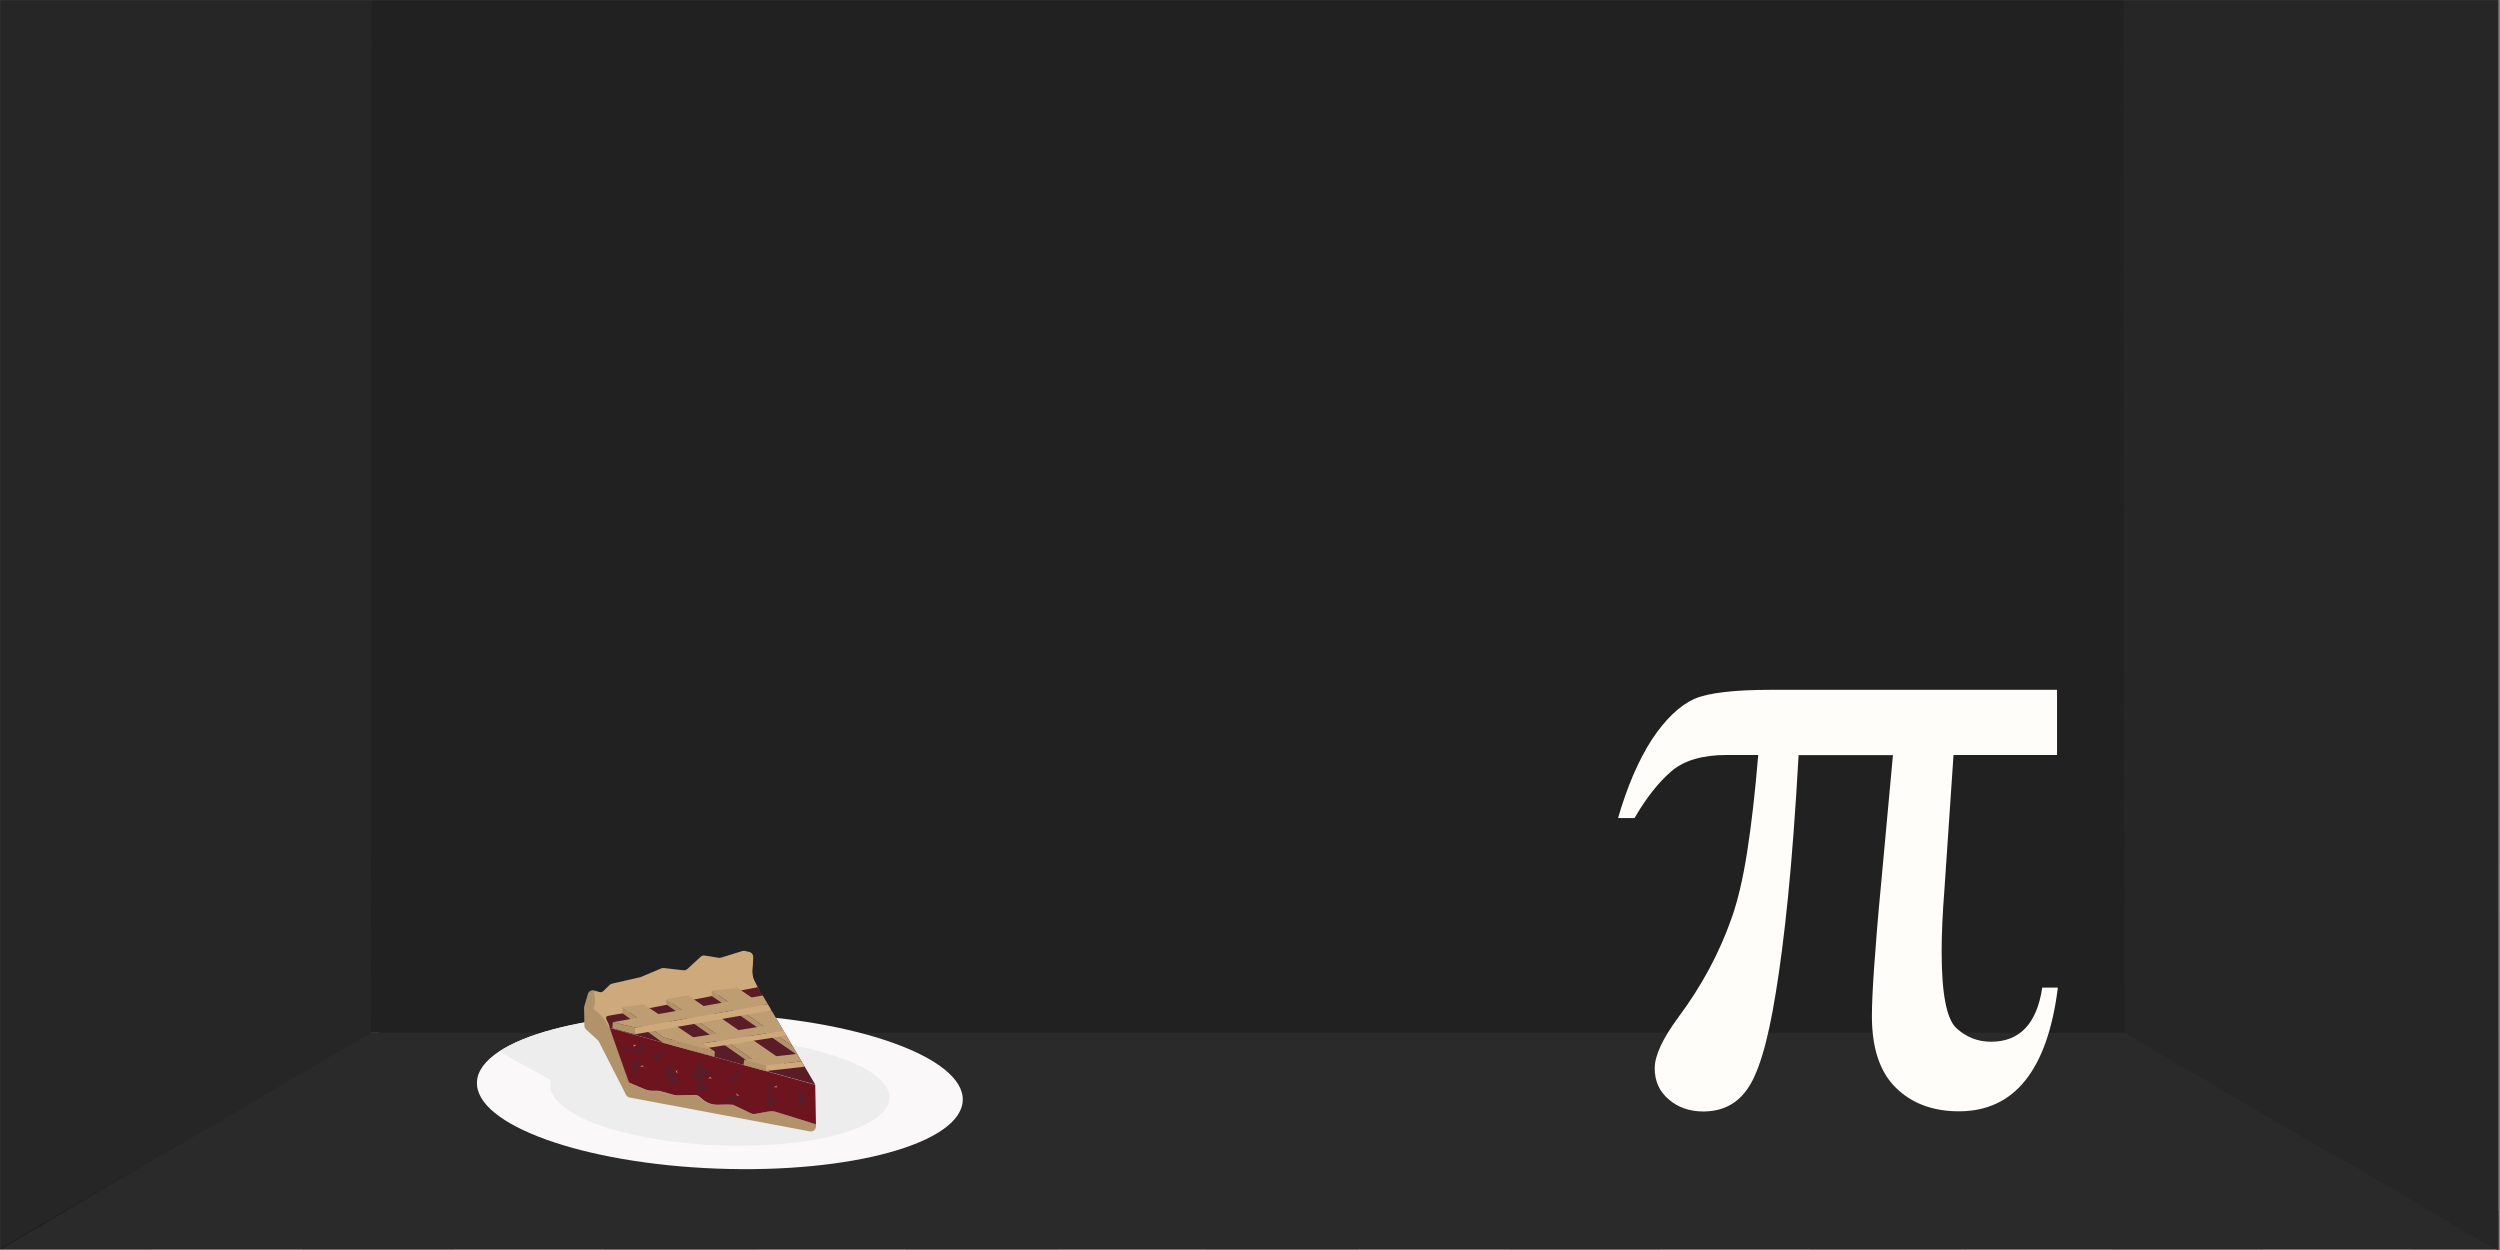 <svg width="2160" height="1080" viewBox="0 0 2160 1080" fill="none" xmlns="http://www.w3.org/2000/svg">
<rect x="0" y="0" width="2160" height="1080" fill="#808080" stroke="none"/>
<g clip-path="url(#clip0_106_26455)">
<mask id="mask0_106_26455" style="mask-type:luminance" maskUnits="userSpaceOnUse" x="0" y="0" width="2160" height="1080">
<path d="M2160 0H0V1080H2160V0Z" fill="white"/>
</mask>
<g mask="url(#mask0_106_26455)">
<path d="M1835.52 -1.38H327.52V892.62H1835.52V-1.38Z" fill="#212121"/>
<path d="M753.97 -2.73H663.95V892.56H753.97V-2.73Z" fill="#212121"/>
<path d="M934 -2.73H843.98V892.56H934V-2.73Z" fill="#212121"/>
<path d="M1114.04 -2.73H1024.02V892.56H1114.04V-2.73Z" fill="#212121"/>
<path d="M1294.07 -2.73H1204.05V892.56H1294.07V-2.73Z" fill="#212121"/>
<path d="M1474.11 -2.73H1384.09V892.56H1474.11V-2.73Z" fill="#212121"/>
<path d="M1654.14 -2.73H1564.12V892.56H1654.14V-2.73Z" fill="#212121"/>
<path d="M1838 -3H1744V893H1838V-3Z" fill="#212121"/>
<path d="M393.9 -3.42H303.88V892.24H393.9V-3.42Z" fill="#212121"/>
<path d="M573.93 -3.42H483.91V892.24H573.93V-3.42Z" fill="#212121"/>
<path d="M2158.52 1045.27V1079.24H-1.48L-0.84 1078.86L36.33 1056.94L36.41 1056.89L53.41 1046.87L53.5 1046.82L315.54 892.26L315.57 892.24H1835.34L1835.38 892.26L2158.37 1045.2H2158.38L2158.52 1045.27Z" fill="#1D1D1D"/>
<path d="M754.64 892.26L652.25 1079.24H521.96L664.68 892.26H754.64Z" fill="#1D1D1D"/>
<path d="M934.57 892.26L912.85 1079.24H782.54L844.6 892.26H934.57Z" fill="#1D1D1D"/>
<path d="M1173.44 1079.24H1043.14L1024.53 892.26H1114.49L1173.44 1079.24Z" fill="#1D1D1D"/>
<path d="M1434.03 1079.24H1303.73L1204.45 892.26H1294.42L1434.03 1079.24Z" fill="#1D1D1D"/>
<path d="M1694.62 1079.24H1564.33L1384.38 892.26H1474.34L1694.62 1079.24Z" fill="#1D1D1D"/>
<path d="M1955.22 1079.24H1824.93L1564.3 892.26H1654.27L1955.22 1079.24Z" fill="#1D1D1D"/>
<path d="M2158.52 1051.17V1079.24H2158.38V1079.62L2157.72 1079.24H2085.51L1744.23 892.26H1834.19L1835.23 892.77L1841.85 896.01L2158.37 1051.1H2158.38L2158.52 1051.17Z" fill="#1D1D1D"/>
<path d="M394.79 892.26L131.06 1079.24H0.77L1.38 1078.86L48.59 1049.83L53.41 1046.87L53.5 1046.82L304.83 892.26H394.79Z" fill="#1D1D1D"/>
<path d="M574.72 892.26L391.65 1079.24H261.36L484.75 892.26H574.72Z" fill="#1D1D1D"/>
<g style="mix-blend-mode:lighten" opacity="0.06">
<path d="M2160.94 1045.32V1079.29H0.94L1.58 1078.91L38.75 1056.99L38.83 1056.94L55.83 1046.92L55.91 1046.87L317.96 892.31L317.99 892.29H1837.76L1837.8 892.31L2160.79 1045.25H2160.8L2160.94 1045.32Z" fill="white"/>
</g>
<path d="M2158.38 1079.62V1080L2157.72 1079.62L1841.85 896.22L1835.38 892.46L1835.17 557.5L1834.83 -0.38L1835.08 -0.49L1837.04 -1.31L2158.12 -0.31L2158.37 1045.55V1051.45L2158.38 1079.62Z" fill="#1D1D1D"/>
<mask id="mask1_106_26455" style="mask-type:luminance" maskUnits="userSpaceOnUse" x="1835" y="-11" width="324" height="1091">
<path d="M2158.38 -9.63V1080L2157.72 1079.62L1835.23 892.06V890.95L1835.17 553.34L1835.08 -9.09V-9.7L1835.82 -10.01L1837.29 -10.64L2036.37 -10.01L2158.38 -9.63Z" fill="white"/>
</mask>
<g mask="url(#mask1_106_26455)">
<path d="M2010.66 -1.06H1920.89V1087.31H2010.66V-1.06Z" fill="#1D1D1D"/>
<path d="M2190.2 -1.06H2100.43V1087.31H2190.2V-1.06Z" fill="#1D1D1D"/>
</g>
<g style="mix-blend-mode:darken" opacity="0.04">
<path d="M2158.38 1079.62V1080L2157.72 1079.62L1841.85 896.22L1835.38 892.46L1835.17 557.5L1834.83 -0.38L1835.08 -0.49L1837.04 -1.31L2158.12 -0.31L2158.37 1045.55V1051.45L2158.38 1079.62Z" fill="white"/>
</g>
<path d="M-2.42 1079.62V1080L-1.76 1079.62L314.11 896.22L320.58 892.46L320.79 557.5L321.13 -0.38L320.88 -0.49L318.92 -1.31L-2.16 -0.31L-2.41 1045.55V1051.45L-2.42 1079.62Z" fill="#1D1D1D"/>
<mask id="mask2_106_26455" style="mask-type:luminance" maskUnits="userSpaceOnUse" x="-3" y="-11" width="324" height="1091">
<path d="M-2.42 -9.63V1080L-1.76 1079.62L320.73 892.06V890.95L320.79 553.34L320.88 -9.09V-9.7L320.14 -10.01L318.67 -10.64L119.59 -10.01L-2.42 -9.63Z" fill="white"/>
</mask>
<g mask="url(#mask2_106_26455)">
<path d="M145.31 1087.32H235.08L235.08 -1.05H145.31L145.31 1087.32Z" fill="#1D1D1D"/>
<path d="M-34.22 1087.32H55.55L55.55 -1.05H-34.22L-34.22 1087.32Z" fill="#1D1D1D"/>
</g>
<g style="mix-blend-mode:darken" opacity="0.04">
<path d="M-2.42 1079.62V1080L-1.76 1079.62L314.11 896.22L320.58 892.46L320.79 557.5L321.13 -0.38L320.88 -0.49L318.92 -1.31L-2.16 -0.31L-2.41 1045.55V1051.45L-2.42 1079.62Z" fill="white"/>
</g>
</g>
<path d="M1777.27 596.147V652.296H1687.84L1679.92 769.434C1678.31 789.958 1677.58 807.698 1677.58 822.505C1677.58 858.423 1681.83 880.267 1690.18 888.184C1698.69 896.1 1708.66 900.059 1720.24 900.059C1745.01 900.059 1759.82 884.519 1764.51 853.292H1778C1769.06 924.542 1740.47 960.167 1692.53 960.167C1669.81 960.167 1651.63 953.276 1637.85 939.642C1624.06 926.008 1617.32 905.336 1617.32 877.921C1617.32 868.978 1617.91 854.904 1619.23 835.992C1620.55 817.08 1622.45 793.037 1625.24 764.009L1635.5 652.443H1553.99C1551.35 699.943 1548.27 740.552 1544.9 774.418C1541.53 808.137 1537.86 836.139 1534.2 858.276C1527.31 901.085 1518.95 928.94 1508.83 942.134C1499.89 954.302 1487.43 960.313 1471.6 960.313C1460.01 960.313 1450.04 956.941 1441.98 950.051C1433.77 943.16 1429.67 934.218 1429.67 923.076C1429.67 911.934 1436.56 897.273 1450.19 878.801C1470.28 851.826 1485.52 823.384 1496.08 793.33C1501.36 778.523 1505.9 759.464 1509.57 735.861C1513.23 712.404 1516.46 684.549 1519.1 652.296H1492.12C1471.01 652.296 1454.88 656.988 1443.89 666.517C1432.89 676.046 1422.19 689.534 1412.22 706.833H1398C1405.92 679.418 1415.74 656.694 1427.32 638.809C1438.9 621.363 1451.07 609.781 1463.68 603.917C1475.85 598.639 1497.98 596 1530.24 596H1777.27V596.147Z" fill="#FFFDF9"/>
<path d="M619.466 1009.68C735.377 1014.03 830.452 987.633 831.82 950.751C833.188 913.869 740.335 880.443 624.344 876.099C598.024 875.044 571.663 875.666 545.421 877.963C494.94 882.57 453.932 893.537 431.273 908.422C419.279 916.298 412.441 925.271 412.084 934.981C410.686 971.911 503.539 1005.34 619.466 1009.68Z" fill="#FAF8F9"/>
<path d="M476.572 931.75C465.979 958.545 529.898 985.802 620.022 989.502C709.479 993.119 775.031 971.447 767.91 944.253C761.559 920.034 698.338 899.572 625.707 896.339C552.616 893.083 486.064 907.95 476.572 931.75Z" fill="#EDEDED"/>
<g style="mix-blend-mode:multiply">
<path d="M545.421 877.964L550.866 880.884L567.087 889.566L570.465 891.38L570.576 891.378L580.185 896.542L582.698 897.879L586.061 899.677L593.843 903.842L597.222 905.655L629.634 923.117L631.444 924.085L633.502 925.621L694.033 968.292L696.892 970.322C702.081 973.978 703.354 976.77 699.553 976.094L485.684 937.496C483.03 936.864 480.484 935.839 478.129 934.457L476.063 933.318L462.111 925.627L431.244 908.55C453.901 893.585 494.91 882.619 545.421 877.964Z" fill="#EDEDED"/>
<path d="M484.801 922.545L484.768 922.513L484.8 922.512L484.801 922.545Z" fill="#BF9D72"/>
<path d="M462.031 927.235L462.121 925.309L462.047 927.235L462.031 927.235Z" fill="#BF9D72"/>
</g>
<path d="M504.634 870.363L504.933 886.264C504.951 886.859 505.088 887.445 505.335 887.987C505.582 888.528 505.934 889.015 506.371 889.418L516.502 898.772C516.904 899.124 517.235 899.55 517.476 900.026L540.864 945.908C541.186 946.52 541.643 947.05 542.2 947.459C542.757 947.867 543.4 948.143 544.078 948.266L699.738 977.522C700.39 977.644 701.061 977.619 701.703 977.449C702.344 977.279 702.939 976.968 703.446 976.538C703.952 976.108 704.357 975.57 704.63 974.964C704.904 974.358 705.04 973.698 705.028 973.032L704.998 971.442L670.619 960.683C668.462 960.013 666.177 959.87 663.954 960.267L658.946 961.188L652.532 962.343C651.26 962.569 649.949 962.394 648.781 961.84L633.088 953.418L628.605 954.409L619.779 954.575C615.078 954.658 610.507 953.025 606.916 949.981L606.352 949.498L604.37 947.786C603.22 946.795 601.751 946.257 600.236 946.272L585.388 946.551C584.207 946.573 583.03 946.424 581.892 946.108L570.212 942.876C569.332 942.633 568.423 942.517 567.511 942.529L564.341 942.588C561.576 942.641 558.832 942.101 556.291 941.005L543.327 935.268L530.67 896.884L526.81 888.064L526.807 887.905L518.432 857.219C517.965 857.216 517.503 857.133 517.064 856.974L513.698 855.812C513.128 855.614 512.525 855.533 511.924 855.574C511.323 855.615 510.736 855.778 510.2 856.053C509.663 856.327 509.187 856.708 508.801 857.172C508.414 857.635 508.125 858.173 507.951 858.752L504.972 868.925C504.78 869.382 504.666 869.868 504.634 870.363Z" fill="#B2926B"/>
<path d="M526.714 887.971L524.876 881.26L655.961 855.447L652.768 849.144C648.88 843.029 650.357 835.573 650.45 834.633L650.774 827.405C650.908 826.314 650.642 825.211 650.023 824.303C649.405 823.395 648.478 822.744 647.416 822.473L643.739 821.636C642.971 821.451 642.169 821.466 641.409 821.679L638.635 822.543L623.065 827.385C622.41 827.593 621.716 827.644 621.038 827.534L608.986 825.597C608.319 825.494 607.636 825.543 606.99 825.739C606.343 825.936 605.749 826.275 605.251 826.733L593.954 837.157C593.483 837.592 592.923 837.92 592.314 838.118C591.705 838.316 591.061 838.38 590.425 838.305L573.506 836.38C572.748 836.297 571.98 836.41 571.277 836.708L553.884 844.066C553.639 844.167 553.386 844.246 553.127 844.303L528.82 849.866C528.023 850.053 527.292 850.451 526.701 851.019L521.58 855.998C521.196 856.448 520.709 856.797 520.161 857.015C519.612 857.233 519.019 857.314 518.433 857.251C507.731 854.636 517.939 860.521 512.658 871.325C524.876 881.26 524.989 887.271 526.714 887.971Z" fill="#CEA97B"/>
<path d="M524.09 878.237C522.558 881.081 526.157 882.795 526.748 888.129L572.48 900.759L572.783 900.849L597.45 907.671L598.82 908.043L642.337 920.063L646.687 921.253L655.898 923.816L656.056 923.813L656.215 923.81L656.613 923.914L656.74 923.912L704.209 937.018C704.311 937.402 704.366 937.796 704.373 938.192L704.352 937.063L703.926 936.308L696.033 922.888L695.214 921.487L693.316 918.341L692.498 916.941L689.518 911.907L688.699 910.507L684.737 903.789L679.398 894.711L676.893 890.447L673.291 884.343L667.101 873.817L666.545 872.873L663.45 867.618L658.996 860.067L654.788 852.908L640.415 855.691L620.577 859.532L615.097 860.605L599.792 863.565L581.264 867.094L576.194 868.08L561.253 870.969L543.77 874.432L537.941 875.559C536.694 875.837 524.488 877.498 524.09 878.237Z" fill="#5A1C27"/>
<path d="M526.748 888.129L543.327 935.268L556.415 940.892C558.957 941.987 561.701 942.527 564.466 942.475L567.635 942.415C568.548 942.403 569.457 942.52 570.337 942.762L582.017 945.994C583.155 946.31 584.332 946.459 585.513 946.438L600.361 946.159C601.876 946.143 603.345 946.681 604.495 947.672L606.477 949.384L607.04 949.867C610.592 952.901 615.114 954.55 619.777 954.511L631.662 954.288C632.554 954.263 633.438 954.454 634.241 954.844L637.248 956.283L648.815 961.919C649.983 962.473 651.293 962.648 652.565 962.422L658.979 961.267L663.987 960.346C666.21 959.949 668.495 960.092 670.652 960.762L704.998 971.458L704.376 938.336C704.369 937.939 704.314 937.545 704.211 937.162L526.748 888.129Z" fill="#6E141E"/>
<path d="M591.659 936.937C596.434 937.961 581.323 937.736 581.022 920.053C580.966 917.063 576.625 921.392 574.714 921.762C572.042 927.237 580.483 934.379 577.019 938.182C575.841 939.573 580.502 934.57 591.659 936.937Z" fill="#5A1C27"/>
<path d="M611.402 941.577C612.711 940.375 608.001 936.869 608.484 932.215C608.753 929.617 613.465 929.02 614.144 927.209C615.125 924.55 611.91 927.251 604.772 918.573C601.528 914.609 604.535 923.683 597.619 930.144C595.889 931.768 604.838 933.047 602.7 936.523C596.501 946.581 610.311 942.568 611.402 941.577Z" fill="#5A1C27"/>
<path d="M638.495 948.433C633.708 946.774 634.554 947.044 630.919 944.265C629.23 942.976 631.543 947.116 629.916 948.276C622.094 953.768 636.269 948.905 639.072 952.145C642.265 955.887 640.713 949.203 638.495 948.433Z" fill="#5A1C27"/>
<path d="M570.709 907.712C567.228 911.42 567.833 910.741 563.816 912.948C561.965 913.969 566.681 913.53 567.035 915.496C568.797 924.912 570.227 909.916 574.294 908.694C579.024 907.317 572.311 906.091 570.709 907.712Z" fill="#5A1C27"/>
<path d="M636.898 926.686C633.109 930.05 633.78 929.449 629.565 931.262C627.616 932.11 632.355 932.116 632.552 934.117C633.491 943.644 636.241 928.83 640.363 928.005C645.21 926.992 638.66 925.126 636.898 926.686Z" fill="#5A1C27"/>
<path d="M661.677 937.817C660.877 936.592 663.039 938.571 665.008 935.4C668.578 929.639 663.312 943.831 666.93 948.249C669.493 951.382 675.56 951.984 673.964 952.237C667.452 953.234 669.094 957.1 665.393 955.865C660.047 954.009 666.131 944.558 661.677 937.817Z" fill="#5A1C27"/>
<path d="M538.72 909.426C537.351 909.977 539.728 908.23 537.064 905.671C532.142 900.992 544.973 908.991 549.996 906.303C553.558 904.391 555.351 898.552 555.27 900.16C554.982 906.766 559.087 905.91 557.138 909.319C554.282 914.224 546.224 906.374 538.72 909.426Z" fill="#5A1C27"/>
<path d="M553.933 916.744C553.308 915.547 550.052 915.226 548.066 916.663C542.808 920.309 549.11 932.551 549.949 932.535C550.472 932.525 548.265 927.254 551.323 921.279C553.314 917.583 554.591 918.004 553.933 916.744Z" fill="#5A1C27"/>
<path d="M688.587 955.175C689.509 956.16 692.714 955.479 694.233 953.622C698.293 948.662 688.846 938.595 688.027 938.881C687.523 939.065 691.125 943.484 689.823 950.093C688.966 954.261 687.6 954.144 688.587 955.175Z" fill="#5A1C27"/>
<path d="M636.581 944.428C636.264 944.434 636.853 946.221 636.041 946.029C635.229 945.838 637.533 947.003 638.762 946.614C638.292 946.394 637.846 946.125 637.431 945.812C636.676 945.254 636.835 944.455 636.581 944.428Z" fill="#C98790"/>
<path d="M615.028 932.076C615.278 931.88 613.597 930.974 614.285 930.499C614.974 930.025 612.532 930.85 611.935 931.975C612.449 931.81 612.978 931.693 613.514 931.627C614.384 931.547 614.825 932.239 615.028 932.076Z" fill="#C98790"/>
<path d="M671.811 939.758C672.061 939.563 670.38 938.672 671.068 938.182C671.757 937.692 669.331 938.533 668.718 939.658C669.235 939.5 669.763 939.384 670.297 939.31C671.262 939.228 671.688 939.92 671.811 939.758Z" fill="#C98790"/>
<path d="M585.511 924.439C585.332 924.171 584.333 925.829 583.939 925.104C583.545 924.38 584.194 926.865 585.284 927.545C585.148 927.025 585.059 926.495 585.017 925.959C584.952 925.053 585.658 924.658 585.511 924.439Z" fill="#C98790"/>
<path d="M556.281 921.933C556.531 921.738 554.834 920.847 555.522 920.357C556.211 919.867 553.785 920.707 553.173 921.848C553.688 921.686 554.216 921.564 554.751 921.485C555.637 921.404 556.062 922.096 556.281 921.933Z" fill="#C98790"/>
<path d="M546.706 902.5C546.472 902.711 548.184 903.538 547.497 904.076C546.809 904.614 549.233 903.661 549.814 902.521C549.297 902.689 548.77 902.821 548.236 902.917C547.365 902.997 546.909 902.321 546.706 902.5Z" fill="#C98790"/>
<path d="M615.006 855.739L620.562 859.564L629.058 865.433L638.613 872.014L645.294 876.629L645.31 876.628L659.668 886.539L667.506 891.959L673.014 895.753L684.722 903.821L679.383 894.743L676.878 890.479L673.276 884.375L667.086 873.849L665.866 873.013L665.85 873.013L659.09 868.416L649.36 861.822L640.4 855.723L637.285 853.619L615.006 855.739Z" fill="#BF9D72"/>
<path d="M724.376 912.763L724.409 912.795L724.408 912.763L724.376 912.763Z" fill="#CEA97B"/>
<path d="M614.841 860.466L615.082 860.637L623.481 866.428L633.004 872.994L639.701 877.608L653.963 887.457L661.8 892.846L667.292 896.64L689.471 911.955L689.519 911.986L689.503 911.939L684.721 903.821L673.014 895.753L667.505 891.959L659.668 886.539L645.31 876.628L645.294 876.628L638.613 872.014L629.058 865.433L620.562 859.563L615.005 855.739L614.841 860.466Z" fill="#B2926B"/>
<path d="M575.74 863.317L656.262 919.546L677.459 917.176L594.381 859.88L575.74 863.317Z" fill="#BF9D72"/>
<path d="M656.058 923.925L677.271 921.554L677.458 917.176L656.262 919.546L656.058 923.925Z" fill="#CEA97B"/>
<path d="M575.537 867.695L575.74 863.316L656.262 919.546L656.059 923.925L575.537 867.695Z" fill="#B2926B"/>
<path d="M597.544 907.606L608.086 905.944L608.434 905.89L612.59 905.239L626.23 903.09L631.525 902.275L651.329 899.151L667.292 896.64L673.014 895.753L679.383 894.743L676.878 890.479L667.505 891.959L661.8 892.846L645.836 895.357L626.08 898.464L626.064 898.464L620.785 899.295L606.924 901.48L597.709 902.91L597.711 902.989L597.697 903.085L597.544 907.606Z" fill="#CEA97B"/>
<path d="M581.546 903.229L597.544 907.605L597.709 902.91L582.004 898.926L581.546 903.229Z" fill="#B2926B"/>
<path d="M582.005 898.926L589.443 900.822L589.475 900.822L593.536 901.859L593.648 901.889L597.709 902.91L606.924 901.48L620.785 899.295L626.064 898.464L626.08 898.464L645.836 895.357L661.8 892.846L667.506 891.959L676.878 890.479L673.276 884.375L659.668 886.539L653.963 887.458L638.047 889.984L618.418 893.12L613.14 893.967L599.026 896.204L582.463 898.854L582.368 898.871L582.005 898.926Z" fill="#BF9D72"/>
<path d="M537.852 869.977L572.871 896.25L617.583 908.565L556.39 867.832L537.852 869.977Z" fill="#BF9D72"/>
<path d="M572.77 900.976L617.414 913.086L617.516 908.36L572.871 896.25L572.77 900.976Z" fill="#B2926B"/>
<path d="M537.957 875.558L537.852 869.977L572.871 896.25L572.77 900.976L537.957 875.558Z" fill="#B2926B"/>
<path d="M548.553 893.637L559.976 891.625L565.443 890.663L585.429 887.154L599.791 884.641L604.958 883.733L624.091 880.367L639.701 877.608L645.294 876.628L645.31 876.628L665.85 873.013L665.865 873.013L666.529 872.905L663.435 867.65L659.09 868.416L638.613 872.014L633.004 872.994L617.394 875.753L598.324 879.101L593.158 880.01L578.543 882.575L559.172 885.977L553.563 886.957L548.65 887.829L548.553 893.637Z" fill="#CEA97B"/>
<path d="M529.038 888.499L548.553 893.637L548.65 887.829L529.508 883.162L529.038 888.499Z" fill="#B2926B"/>
<path d="M529.508 883.162L548.65 887.829L553.563 886.957L559.172 885.977L578.527 882.575L578.543 882.575L593.158 880.01L598.324 879.101L617.394 875.753L633.004 872.994L638.613 872.014L659.09 868.416L663.435 867.65L658.997 860.098L649.36 861.822L629.058 865.433L623.481 866.428L607.903 869.202L588.992 872.58L583.825 873.488L568.895 876.155L550.458 879.428L544.675 880.459L529.508 883.162Z" fill="#BF9D72"/>
<path d="M661.76 925.361L695.201 921.631L693.317 918.405L692.499 917.021L662.064 920.408L661.76 925.361Z" fill="#CEA97B"/>
<path d="M642.309 920.254L661.76 925.36L662.064 920.408L642.985 915.724L642.309 920.254Z" fill="#B2926B"/>
<path d="M642.985 915.723L662.064 920.408L692.499 917.02L689.519 911.986L689.503 911.939L688.684 910.538L642.985 915.723Z" fill="#BF9D72"/>
</g>
<defs>
<clipPath id="clip0_106_26455">
<rect width="2160" height="1080" fill="white"/>
</clipPath>
</defs>
</svg>
